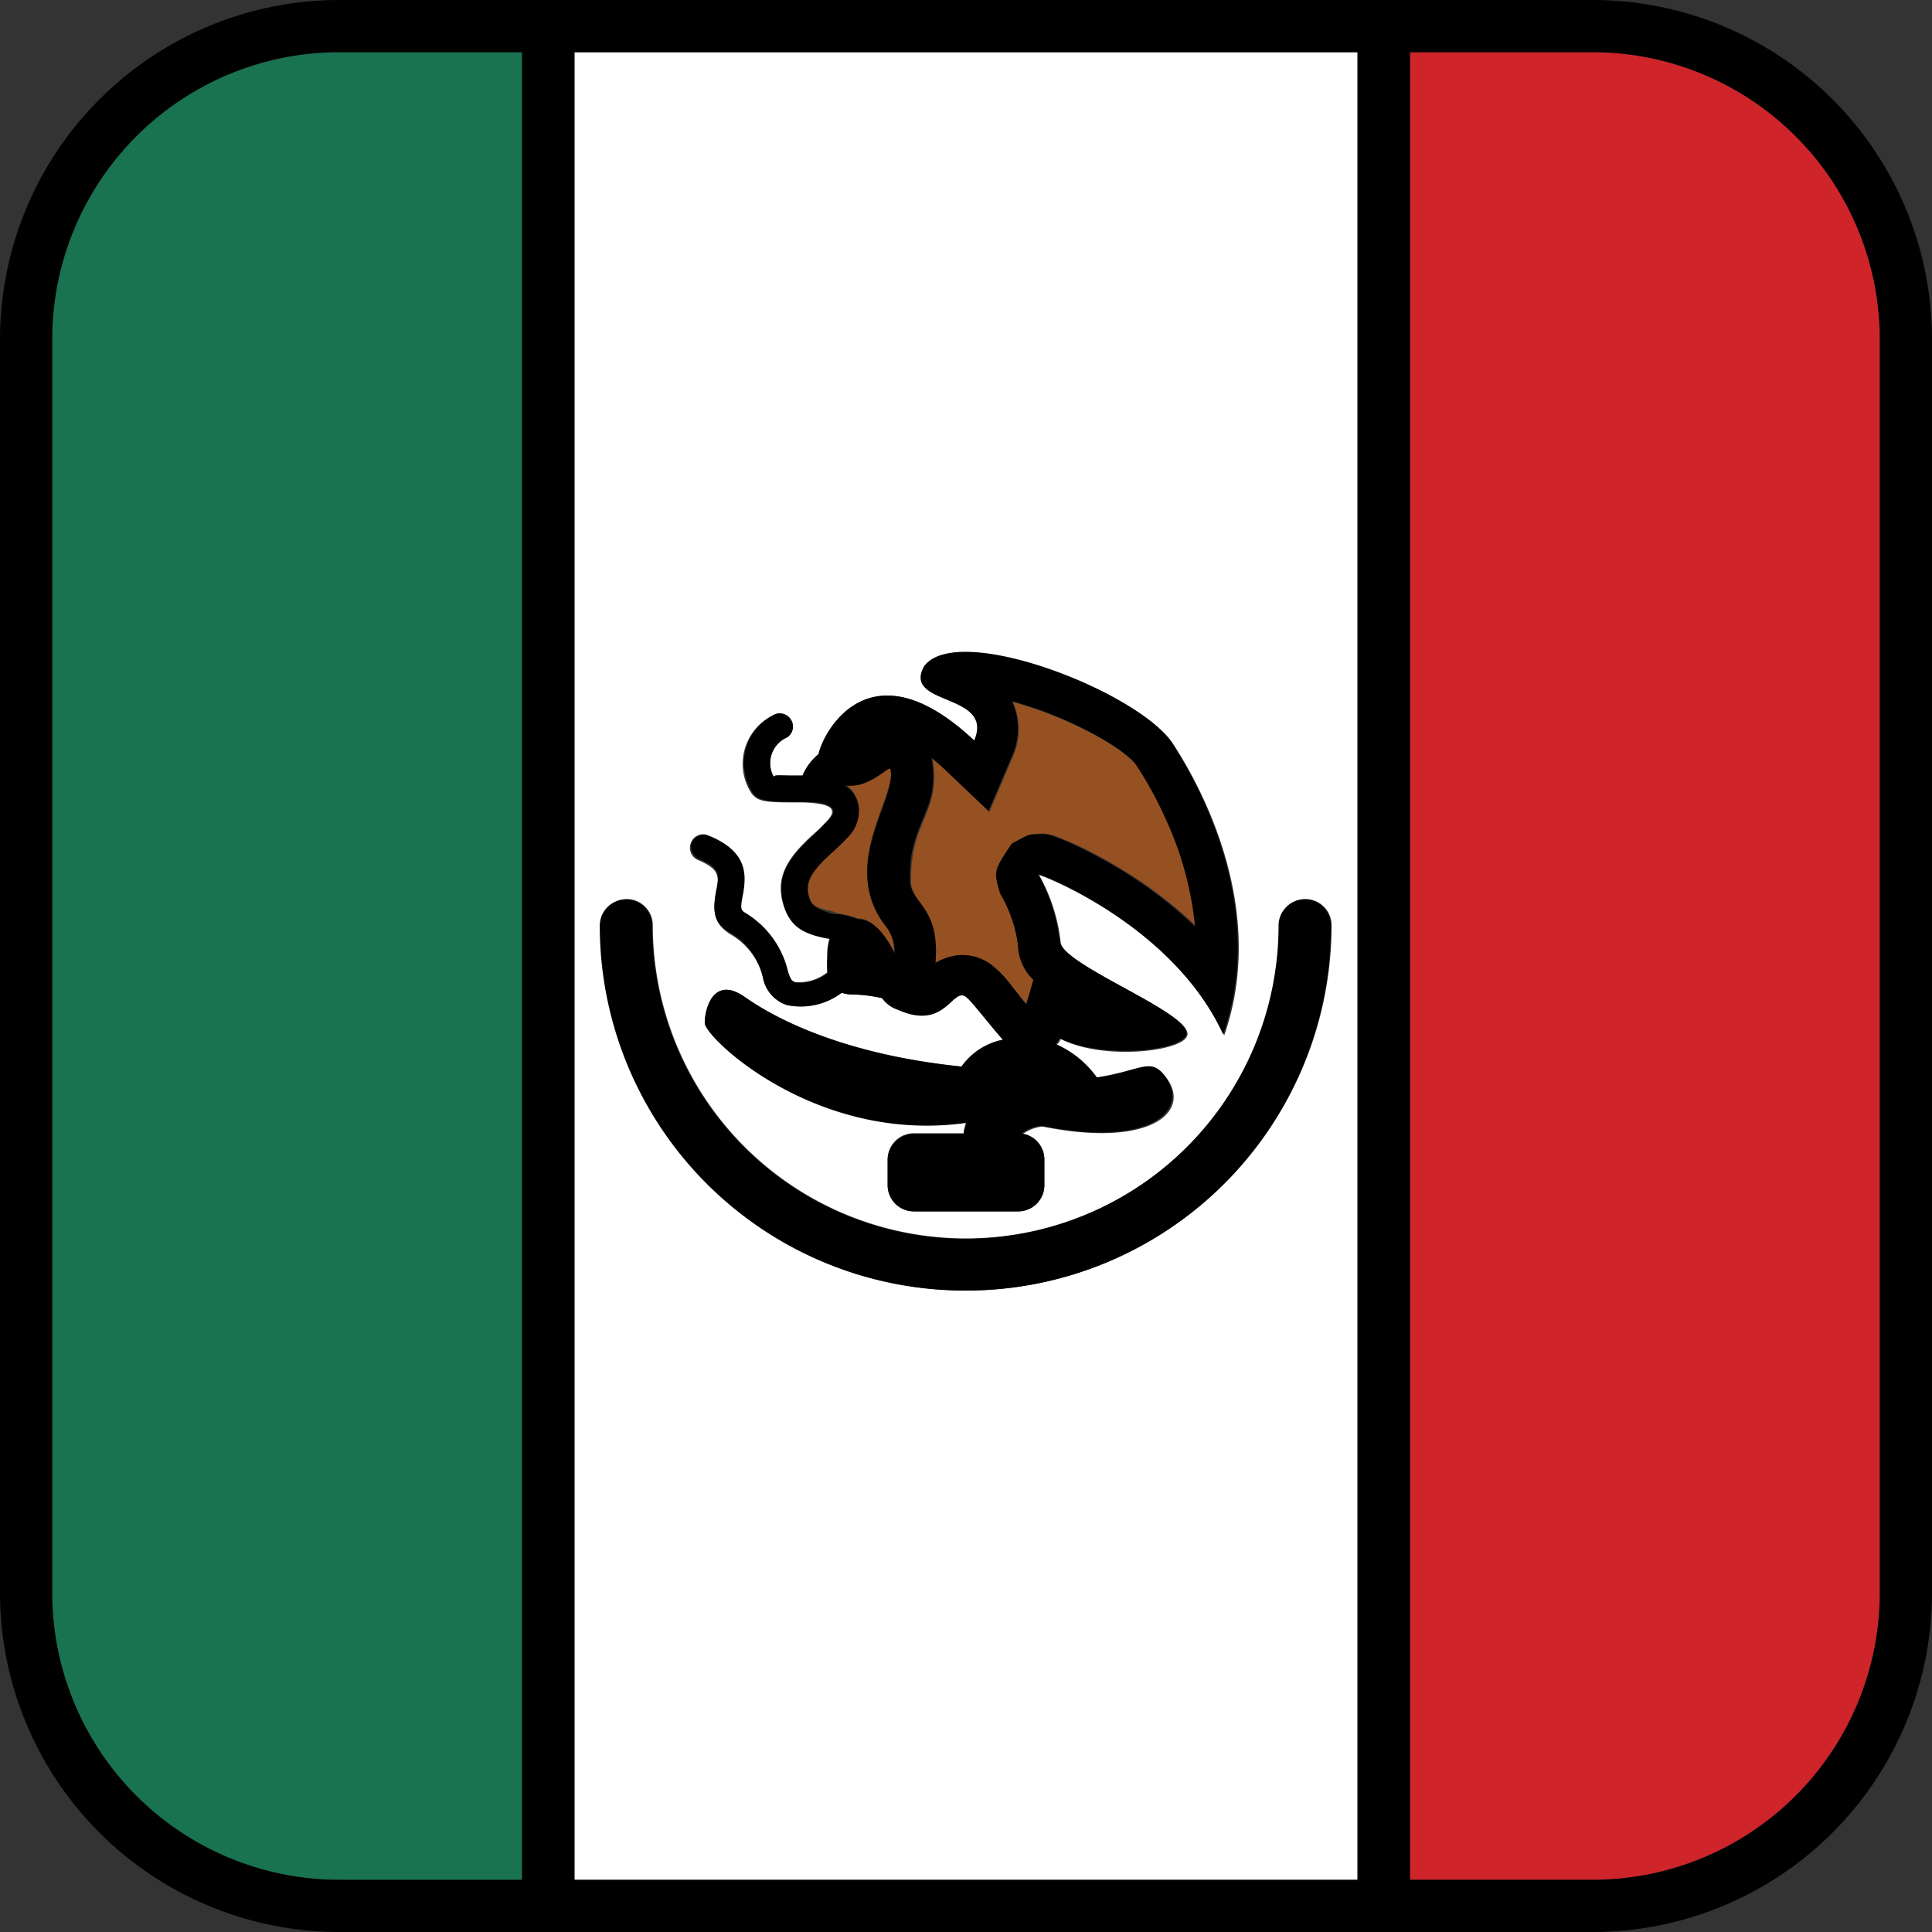 <svg xmlns="http://www.w3.org/2000/svg" viewBox="0 0 90 90"><rect x="0" y="0" width="90" height="90" fill="#333333" stroke="none"/><defs><style>.cls-1{fill:#fff;}.cls-2{fill:#965122;}.cls-3{fill:#197250;}.cls-4{fill:#ce242a;}</style></defs><g id="Layer_2" data-name="Layer 2"><g id="Layer_1-2" data-name="Layer 1"><path class="cls-1" d="M26.76,87.57H63.24V2.43H26.76Zm5.43-48.32a.6.6,0,0,1,.79-.34c1.25.5,1.74,1.22,1.67,2.19a4.23,4.23,0,0,1-.08.59c-.11.58-.1.67.11.81a4.3,4.3,0,0,1,2,2.73c.12.37.18.45.36.52a2.12,2.12,0,0,0,1.49-.45,6.48,6.48,0,0,1,0-.75,2.92,2.92,0,0,1,.11-.85l-.09,0c-1-.2-1.67-.53-2-1.37-.47-1.32,0-2.23,1.22-3.36l.42-.38.33-.34c.2-.22.26-.36.24-.45,0-.25-.43-.39-1.37-.42h-.51c-1.4,0-1.7-.06-2-.64A2.51,2.51,0,0,1,36,33.33a.61.61,0,0,1,.84.18.6.6,0,0,1-.17.84,1.31,1.31,0,0,0-.61,1.86c0-.13.28-.08.87-.08h.46a2.64,2.64,0,0,1,.75-1c.17-.91,2.33-5.26,7.25-.63,1-2.25-3.42-1.6-2.28-3.43C44.7,29,53.18,32.3,54.68,34.7c.64,1,4.58,7.13,2.35,13.53-2.35-5.13-8.66-7.54-8.62-7.46a8.28,8.28,0,0,1,1,3.11c.06,1.1,6.16,3.32,5.9,4.35-.18.75-3.9,1.19-5.9.17a.61.61,0,0,1-.19.27,4.57,4.57,0,0,1,1.91,1.56c2.17-.32,2.57-1,3.29.1,1,1.54-.95,3.14-5.85,2.15a1.86,1.86,0,0,0-.94.36A1.21,1.21,0,0,1,48.65,54v1.22a1.22,1.22,0,0,1-1.22,1.21H42.57a1.22,1.22,0,0,1-1.22-1.21V54a1.22,1.22,0,0,1,1.22-1.21h2.32c0-.17.07-.34.11-.52-7,1-12.17-4-12.17-4.62s.4-2.25,1.88-1.2c.83.58,3.91,2.6,10.08,3.23a3.11,3.11,0,0,1,1.93-1.25c-.66-.72-1.41-1.73-1.72-2-.64-.47-1,1.57-3.17.6a1.49,1.49,0,0,1-.74-.54,6.81,6.81,0,0,0-1.34-.17,1.66,1.66,0,0,1-.54-.08,3.16,3.16,0,0,1-2.56.57,1.67,1.67,0,0,1-1.11-1.28A3.19,3.19,0,0,0,34,43.51c-.75-.5-.82-1-.63-2a2.87,2.87,0,0,0,.07-.44c0-.42-.14-.67-.91-1A.62.62,0,0,1,32.19,39.25Zm-3,2.63a1.22,1.22,0,0,1,1.22,1.22,14.59,14.59,0,0,0,29.18,0,1.22,1.22,0,1,1,2.44,0A17,17,0,0,1,28,43.1,1.22,1.22,0,0,1,29.19,41.88Z"/><path class="cls-2" d="M43.55,44.86a2.73,2.73,0,0,1,.72-.3,2.21,2.21,0,0,1,1.88.38,4.83,4.83,0,0,1,.82.82l.69.83.15.17.33-1.13A2.34,2.34,0,0,1,47.42,44a6.43,6.43,0,0,0-.77-2.39c-.31-1.06-.31-1.06.54-2.33.79-.42.79-.42,1.12-.43a1.77,1.77,0,0,1,.5,0l.26.06.31.12c.25.09.54.22.86.37a22.85,22.85,0,0,1,2.66,1.5,19.7,19.7,0,0,1,2.83,2.25,15.48,15.48,0,0,0-1.36-5A17.55,17.55,0,0,0,53,35.73c-.41-.67-2.49-1.92-4.73-2.69-.38-.13-.74-.24-1.09-.34a3.09,3.09,0,0,1,0,2.56l-1.09,2.56-2-1.9c-.23-.22-.45-.41-.65-.58.42,2.48-1,2.87-1,5.58C42.35,42.14,43.77,42.14,43.55,44.86Z"/><path class="cls-3" d="M2.43,15.81V74.19A13.38,13.38,0,0,0,15.81,87.57h8.51V2.43H15.81A13.38,13.38,0,0,0,2.43,15.81Z"/><path class="cls-2" d="M39,42.54a5,5,0,0,1,.95.24c.7,0,1.28.76,1.69,1.59A2,2,0,0,0,41.19,43c-2.09-2.81.62-5.89.28-7.24,0-.2-1,1-2.14.75a1.4,1.4,0,0,1,.66,1A1.73,1.73,0,0,1,39.46,39c-.12.13-.25.26-.41.41l-.42.39c-.91.84-1.16,1.34-.91,2.06.11.32.38.46,1.05.59Z"/><path class="cls-4" d="M74.19,2.43H65.68V87.57h8.51A13.38,13.38,0,0,0,87.57,74.19V15.81A13.38,13.38,0,0,0,74.19,2.43Z"/><path d="M74.19,0H15.81A15.81,15.81,0,0,0,0,15.81V74.19A15.81,15.81,0,0,0,15.81,90H74.19A15.81,15.81,0,0,0,90,74.19V15.81A15.81,15.81,0,0,0,74.19,0ZM24.32,87.57H15.81A13.38,13.38,0,0,1,2.43,74.19V15.81A13.38,13.38,0,0,1,15.81,2.43h8.51Zm38.92,0H26.76V2.43H63.24ZM87.57,74.19A13.38,13.38,0,0,1,74.19,87.57H65.68V2.43h8.51A13.38,13.38,0,0,1,87.57,15.81Z"/><path d="M45,60.12a17,17,0,0,0,17-17,1.22,1.22,0,1,0-2.44,0,14.59,14.59,0,0,1-29.18,0,1.22,1.22,0,0,0-2.44,0A17,17,0,0,0,45,60.12Z"/><path d="M32.53,40c.77.31.94.56.91,1a2.87,2.87,0,0,1-.07.44c-.19,1-.12,1.55.63,2a3.19,3.19,0,0,1,1.54,2.1,1.67,1.67,0,0,0,1.11,1.28,3.16,3.16,0,0,0,2.56-.57,1.66,1.66,0,0,0,.54.08,6.81,6.81,0,0,1,1.34.17,1.49,1.49,0,0,0,.74.54c2.22,1,2.53-1.07,3.17-.6.31.23,1.06,1.24,1.72,2a3.11,3.11,0,0,0-1.93,1.25c-6.17-.63-9.25-2.65-10.08-3.23-1.48-1.05-1.88.53-1.88,1.2S38,53.29,45,52.31c0,.18-.08.35-.11.52H42.57A1.22,1.22,0,0,0,41.35,54v1.22a1.22,1.22,0,0,0,1.22,1.21h4.86a1.22,1.22,0,0,0,1.22-1.21V54a1.21,1.21,0,0,0-1.07-1.2,1.86,1.86,0,0,1,.94-.36c4.9,1,6.8-.61,5.85-2.15-.72-1.14-1.12-.42-3.29-.1a4.57,4.57,0,0,0-1.91-1.56.61.61,0,0,0,.19-.27c2,1,5.72.58,5.9-.17.26-1-5.84-3.25-5.9-4.35a8.28,8.28,0,0,0-1-3.11c0-.08,6.27,2.33,8.62,7.46,2.23-6.4-1.71-12.49-2.35-13.53-1.5-2.4-10-5.73-11.58-3.63C42,32.9,46.34,32.25,45.38,34.5c-4.92-4.63-7.08-.28-7.25.63a2.64,2.64,0,0,0-.75,1h-.46c-.59,0-.92-.05-.87.08a1.31,1.31,0,0,1,.61-1.86.6.6,0,0,0,.17-.84.61.61,0,0,0-.84-.18,2.51,2.51,0,0,0-1.05,3.38c.27.58.57.62,2,.64h.51c.94,0,1.33.17,1.37.42,0,.09,0,.23-.24.45l-.33.34L37.8,39c-1.22,1.13-1.69,2-1.22,3.36.29.84.91,1.17,2,1.37l.09,0a2.92,2.92,0,0,0-.11.85,6.48,6.48,0,0,0,0,.75,2.12,2.12,0,0,1-1.49.45c-.18-.07-.24-.15-.36-.52a4.3,4.3,0,0,0-2-2.73c-.21-.14-.22-.23-.11-.81a4.23,4.23,0,0,0,.08-.59c.07-1-.42-1.69-1.67-2.19a.6.6,0,0,0-.79.34A.62.62,0,0,0,32.53,40Zm10.87-4.7c.2.17.42.36.65.58l2,1.9,1.09-2.56a3.09,3.09,0,0,0,0-2.56c.35.1.71.21,1.09.34,2.24.77,4.32,2,4.73,2.69a17.55,17.55,0,0,1,1.35,2.48,15.48,15.48,0,0,1,1.36,5,19.7,19.7,0,0,0-2.83-2.25,22.85,22.85,0,0,0-2.66-1.5c-.32-.15-.61-.28-.86-.37l-.31-.12-.26-.06a1.77,1.77,0,0,0-.5,0c-.33,0-.33,0-1.12.43-.85,1.27-.85,1.27-.54,2.33A6.43,6.43,0,0,1,47.42,44a2.34,2.34,0,0,0,.72,1.65l-.33,1.13-.15-.17L47,45.76a4.83,4.83,0,0,0-.82-.82,2.21,2.21,0,0,0-1.88-.38,2.73,2.73,0,0,0-.72.3c.22-2.72-1.2-2.72-1.2-3.94C42.35,38.21,43.82,37.82,43.4,35.34ZM37.72,41.9c-.25-.72,0-1.22.91-2.06l.42-.39c.16-.15.29-.28.41-.41A1.73,1.73,0,0,0,40,37.58a1.4,1.4,0,0,0-.66-1c1.13.21,2.09-.95,2.14-.75.34,1.35-2.37,4.43-.28,7.24a2,2,0,0,1,.48,1.34c-.41-.83-1-1.59-1.69-1.59a5,5,0,0,0-.95-.24l-.26,0C38.1,42.36,37.83,42.22,37.72,41.9Z"/></g></g></svg>
